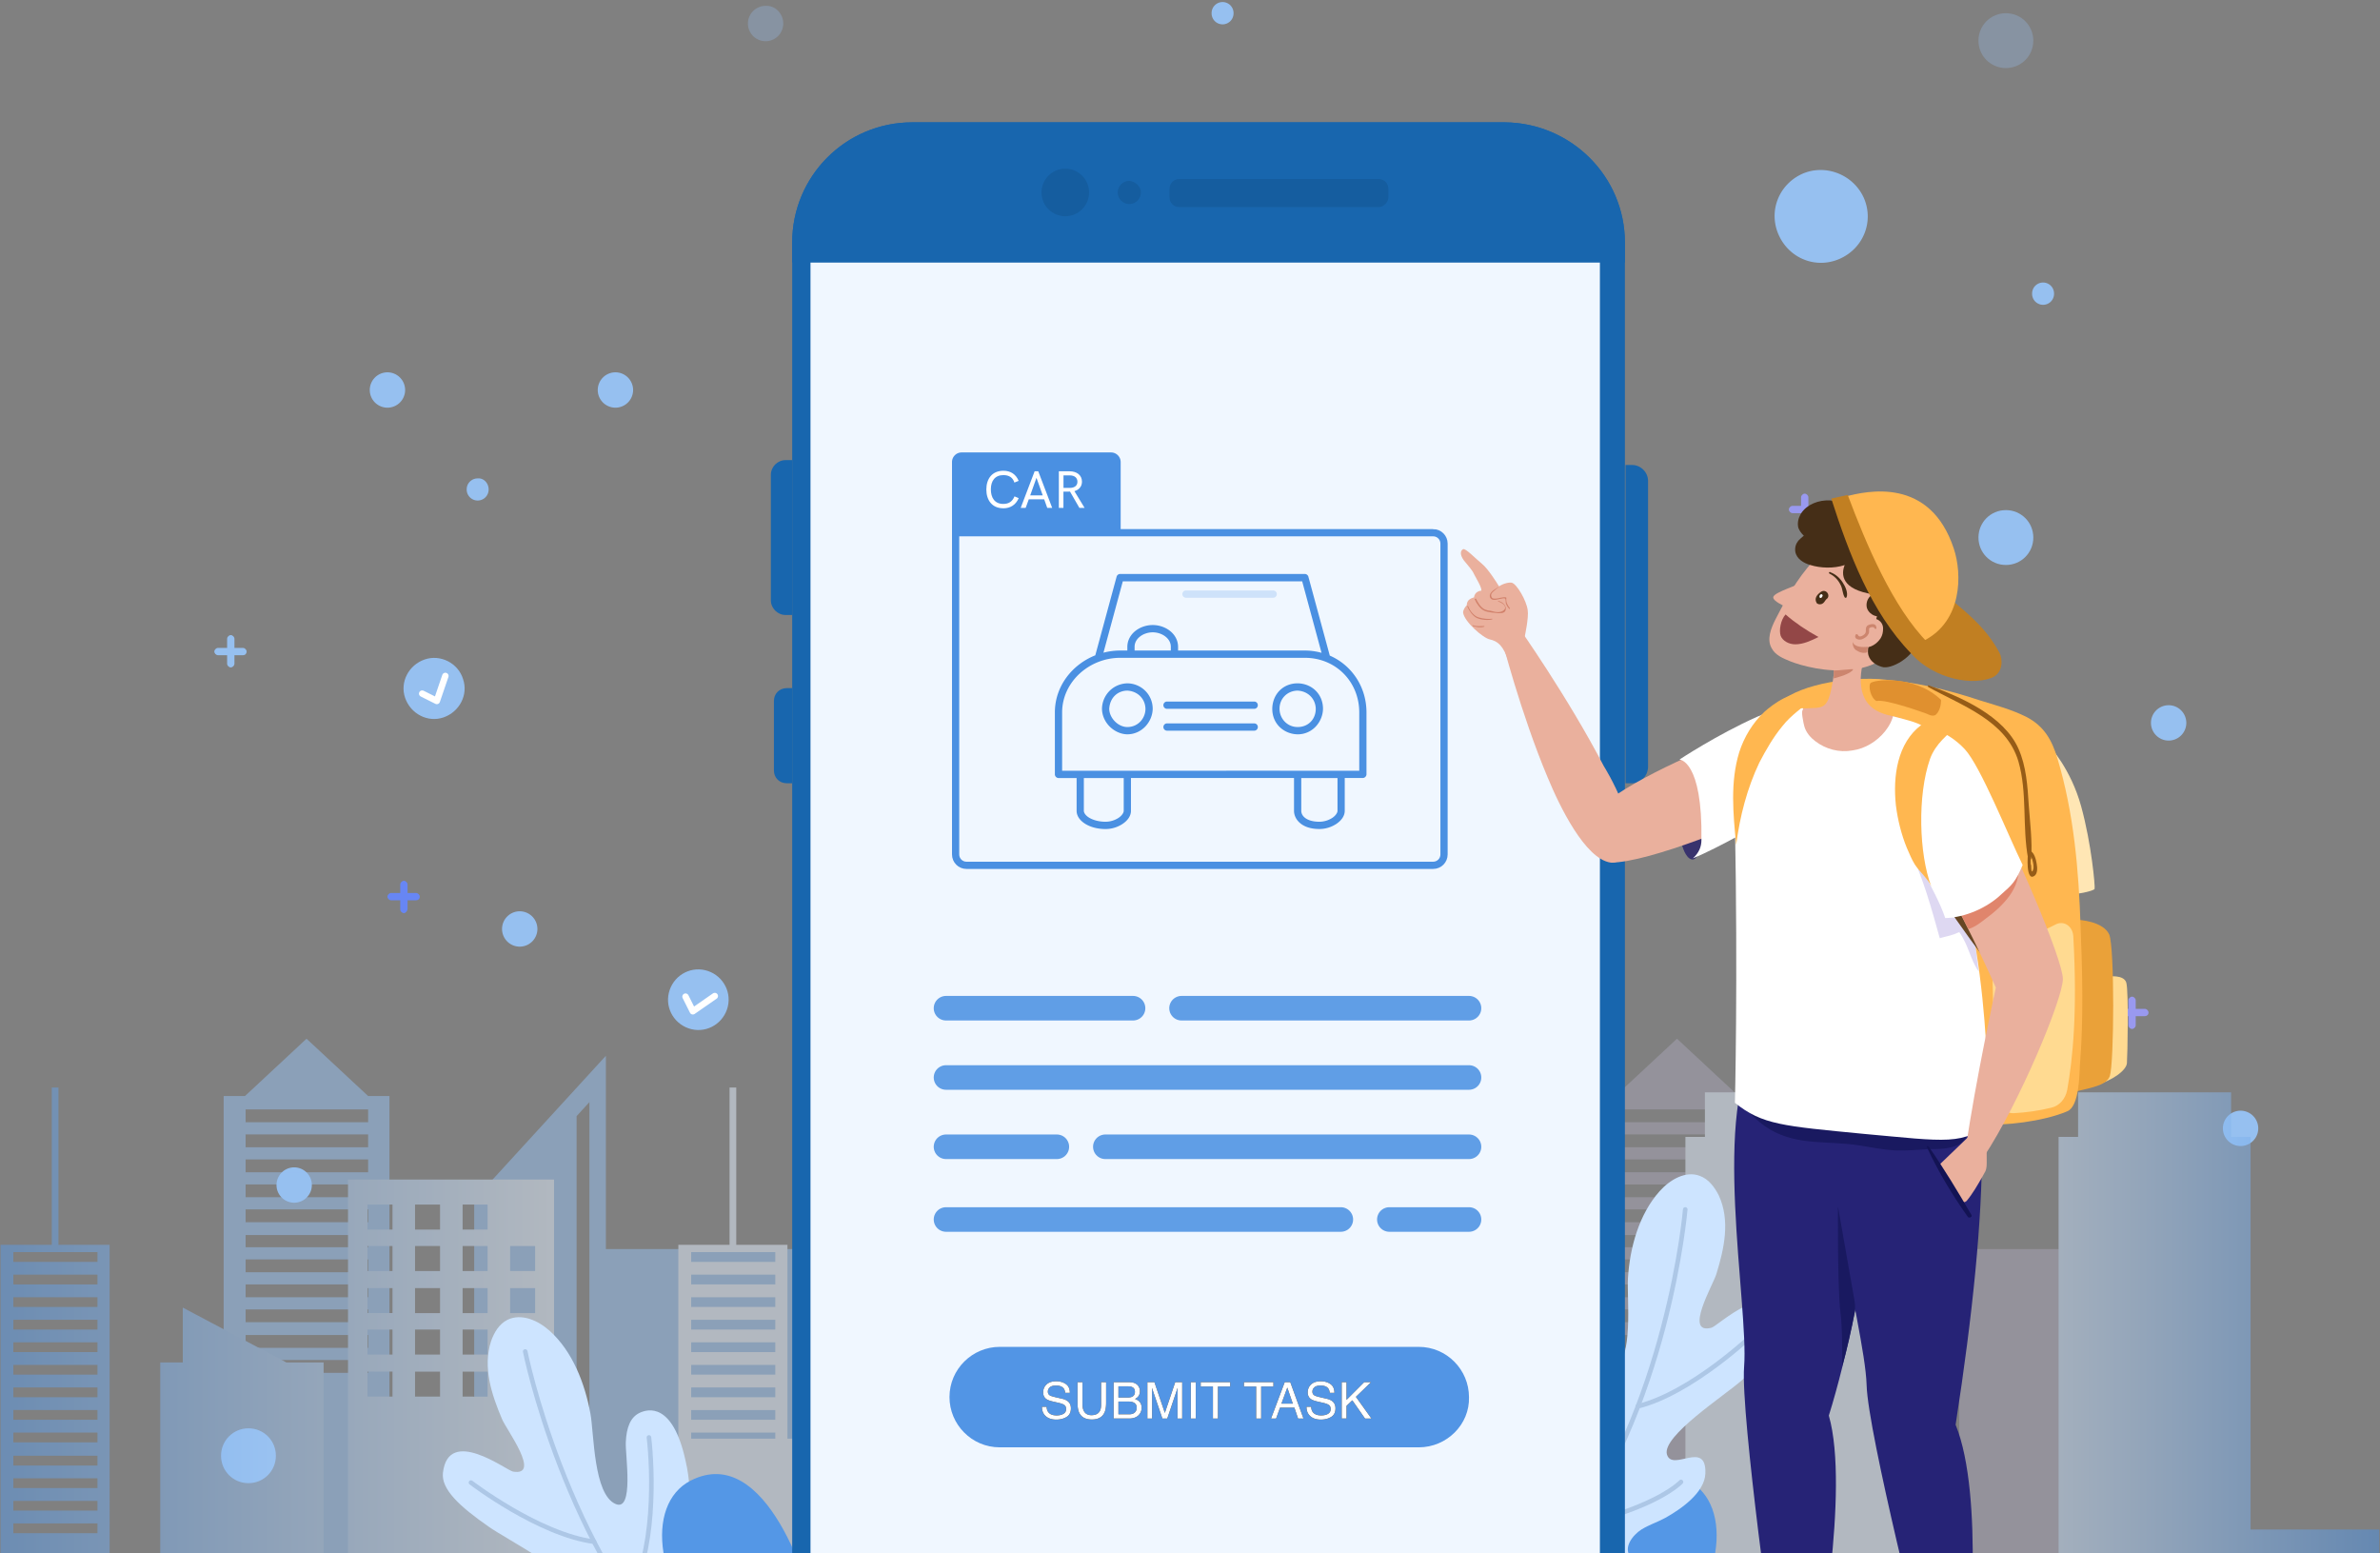 <svg xmlns="http://www.w3.org/2000/svg" xmlns:xlink="http://www.w3.org/1999/xlink" width="889" height="580"><rect width="100%" height="100%" fill="#808080" stroke="none"/><style><![CDATA[.B{fill-rule:nonzero}.C{fill:#fff}.D{fill:#eab09d}.E{stroke-linecap:round}.F{stroke-linejoin:round}.G{opacity:.3}.H{fill:#96c0f0}.I{fill:#4a90e2}.J{fill:#ffb750}.K{stroke-width:2.405}.L{stroke-width:1.707}]]></style><defs><linearGradient x1="-4.284%" y1="77.685%" x2="41.883%" y2="77.685%" id="A"><stop stop-color="#4a90e2" offset="0%"/><stop stop-color="#e3f0ff" offset="100%"/></linearGradient><linearGradient x1="70.252%" y1="77.685%" x2="100%" y2="77.685%" id="B"><stop stop-color="#e3f0ff" offset="0%"/><stop stop-color="#4a90e2" offset="100%"/></linearGradient><path d="M39.917 27.16c1.447 0 2.717-.323 3.8-.97s1.64-1.72 1.64-3.223c0-1.207-.43-2.127-1.293-2.76-.5-.363-1.207-.65-2.124-.86h0l-1.902-.434c-1.28-.296-2.103-.542-2.466-.74-.554-.308-.83-.794-.83-1.46 0-.603.237-1.133.71-1.588s1.253-.683 2.336-.683c1.342 0 2.293.354 2.854 1.062.302.388.5.945.59 1.672h1.727c0-1.508-.497-2.606-1.49-3.292s-2.203-1.03-3.625-1.03c-1.545 0-2.74.39-3.583 1.173s-1.265 1.782-1.265 3c0 1.127.43 1.973 1.293 2.54.5.326 1.348.625 2.55.896h0l1.838.416c.997.228 1.73.496 2.198.803.462.314.693.84.693 1.58 0 .985-.548 1.668-1.644 2.05-.566.197-1.194.296-1.884.296-1.54 0-2.614-.45-3.223-1.348-.32-.48-.502-1.105-.545-1.875h0-1.727c-.018 1.465.45 2.626 1.404 3.482.954.862 2.275 1.293 3.962 1.293zm13.243-.037c2.3 0 3.848-.82 4.673-2.457.45-.9.674-2.183.674-3.85h0v-7.62h-1.866v8.386c0 .98-.15 1.758-.453 2.336-.56 1.065-1.62 1.598-3.177 1.598-1.3 0-2.223-.493-2.77-1.478-.37-.653-.554-1.47-.554-2.457h0v-8.386h-1.866v7.62c0 1.668.225 2.952.674 3.85.82 1.638 2.373 2.457 4.664 2.457zm13.88-.36c1.785 0 3.088-.53 3.906-1.588a3.78 3.78 0 0 0 .822-2.373c0-1.04-.305-1.856-.914-2.447-.345-.332-.865-.63-1.56-.896.474-.24.837-.505 1.1-.794.486-.548.73-1.25.73-2.106 0-.733-.197-1.38-.59-1.94-.67-.948-1.8-1.422-3.39-1.422h0-5.827v13.566h5.735zm-.59-7.83h-3.343V14.73h3.278c.8 0 1.404.086 1.8.26.72.308 1.08.905 1.08 1.792 0 .88-.34 1.5-1.016 1.83-.43.215-1.034.323-1.8.323h0zm.62 6.26h-3.962v-4.775h3.648c.77 0 1.388.095 1.856.286.88.357 1.32 1.028 1.32 2.013 0 .585-.15 1.084-.453 1.496-.48.653-1.284.98-2.4.98h0zm8.607 1.57v-8.135l-.046-2.89v-.416l3.897 11.442h1.82l3.87-11.442-.018 2.06-.018 1.376v8.007h1.745V13.196H84.32l-3.87 11.47-3.897-11.47H73.92v13.566h1.755zm16.32 0V13.196h-1.856v13.566h1.856zm8.284 0v-11.95h4.57v-1.616H93.84v1.616h4.57v11.95h1.866zm16.143 0v-11.95h4.57v-1.616h-11.008v1.616h4.57v11.95h1.866zm5.578 0l1.468-4.063h5.366l1.376 4.063h2.013L127.3 13.196h-2.078l-5.107 13.566H122zm6.243-5.56h-4.248l2.19-5.994 2.06 5.994zm10.49 5.957c1.447 0 2.717-.323 3.8-.97s1.64-1.72 1.64-3.223c0-1.207-.43-2.127-1.293-2.76-.5-.363-1.207-.65-2.124-.86h0l-1.902-.434c-1.28-.296-2.103-.542-2.466-.74-.554-.308-.83-.794-.83-1.46 0-.603.237-1.133.71-1.588s1.253-.683 2.336-.683c1.342 0 2.293.354 2.854 1.062.302.388.5.945.59 1.672h1.727c0-1.508-.497-2.606-1.49-3.292s-2.203-1.03-3.625-1.03c-1.545 0-2.74.39-3.583 1.173s-1.265 1.782-1.265 3c0 1.127.43 1.973 1.293 2.54.5.326 1.348.625 2.55.896h0l1.838.416c.997.228 1.73.496 2.198.803.462.314.693.84.693 1.58 0 .985-.548 1.668-1.644 2.05-.566.197-1.194.296-1.884.296-1.54 0-2.614-.45-3.223-1.348-.32-.48-.502-1.105-.545-1.875h0-1.727c-.018 1.465.45 2.626 1.404 3.482.954.862 2.275 1.293 3.962 1.293zm9.568-.397v-4.728l2.17-2.078 4.747 6.806h2.392l-5.8-8.1 5.643-5.467h-2.54l-6.612 6.612v-6.612h-1.792v13.566h1.792z" id="C"/><path id="D" d="M237.484 145.65a6.61 6.61 0 0 1-6.603 6.603 6.61 6.61 0 0 1-6.603-6.603 6.61 6.61 0 0 1 6.603-6.603 6.61 6.61 0 0 1 6.603 6.603z"/><path id="E" d="M760.504 200.752c0 5.692-4.554 10.246-10.246 10.246s-10.246-4.554-10.246-10.246 4.554-10.246 10.246-10.246 10.246 4.554 10.246 10.246z"/><path id="F" d="M87.204 249.25c-.683 0-1.366-.683-1.366-1.366v-9.336c0-.683.683-1.366 1.366-1.366s1.366.683 1.366 1.366v9.336c0 .683-.683 1.366-1.366 1.366z"/><path id="G" d="M156.424 336.23h-9.336c-.683 0-1.366-.683-1.366-1.366s.683-1.366 1.366-1.366h9.336c.683 0 1.366.683 1.366 1.366 0 .91-.683 1.366-1.366 1.366z"/></defs><g transform="translate(-1)" fill="none" fill-rule="evenodd"><path d="M173.957 253.577c2.05 5.92-1.366 12.296-7.286 14.345s-12.296-1.366-14.345-7.286 1.366-12.296 7.286-14.345 12.523 1.366 14.345 7.286z" class="B H"/><path stroke="#fff" d="M158.7 259.042l5.465 2.732 3.188-9.336" class="E F K"/><path d="M272.55 376.99c-2.05 5.92-8.425 9.108-14.345 7.06s-9.108-8.425-7.06-14.345 8.425-9.108 14.345-7.06 9.108 8.425 7.06 14.345z" class="B H"/><path stroke="#fff" d="M257.066 372.207l2.732 5.465 8.197-5.692" class="E F K"/><g class="B H"><path d="M697.204 73.924c3.87 8.88-.228 18.9-9.108 22.77s-18.9-.228-22.77-9.108.228-18.9 9.108-22.77c8.652-3.643 18.9.455 22.77 9.108zM183.52 182.764a4.099 4.099 0 1 1-8.197 0 4.08 4.08 0 0 1 4.099-4.099c2.277-.228 4.1 1.822 4.1 4.1zm584.726-73.09a4.099 4.099 0 1 1-8.197 0 4.099 4.099 0 1 1 8.197 0zM461.766 4.932a4.099 4.099 0 1 1-8.197 0 4.099 4.099 0 1 1 8.197 0z"/><use xlink:href="#D"/><use xlink:href="#D" x="580.172" y="124.322"/><use xlink:href="#D" x="-85.158"/><use xlink:href="#D" x="-119.996" y="296.916"/><use xlink:href="#D" x="-35.748" y="201.283" class="G"/><use xlink:href="#E" class="G"/><path d="M760.504 15.18c0 5.692-4.554 10.246-10.246 10.246S740.01 20.87 740.01 15.18s4.554-10.246 10.246-10.246 10.246 4.554 10.246 10.246z" class="G"/><use xlink:href="#E" x="-656.45" y="342.911" class="G"/><path d="M293.573 8.794a6.61 6.61 0 0 1-6.603 6.603 6.61 6.61 0 0 1-6.603-6.603 6.61 6.61 0 0 1 6.603-6.603c3.643-.228 6.603 2.96 6.603 6.603z" class="G"/><use xlink:href="#D" x="607.04" y="275.75" opacity=".2"/><use xlink:href="#F"/><path d="M91.758 244.697h-9.336c-.683 0-1.366-.683-1.366-1.366s.683-1.366 1.366-1.366h9.336c.683 0 1.366.683 1.366 1.366s-.455 1.366-1.366 1.366z"/></g><g fill="#6786f4" class="B"><path d="M151.87 341.012c-.683 0-1.366-.683-1.366-1.366v-9.336c0-.683.683-1.366 1.366-1.366s1.366.683 1.366 1.366v9.336c-.228.683-.683 1.366-1.366 1.366z"/><use xlink:href="#G"/></g><g fill="#9999ef" class="B"><use xlink:href="#F" x="710.186" y="135.025"/><use xlink:href="#G" x="645.748" y="43.264"/><use xlink:href="#F" x="587.914" y="-52.824"/><path d="M679.9 191.644h-9.336c-.683 0-1.366-.683-1.366-1.366s.683-1.366 1.366-1.366h9.336c.683 0 1.366.683 1.366 1.366-.228.91-.683 1.366-1.366 1.366z"/></g><g opacity=".5" class="B"><path d="M227.31 466.7v-72.408l-49.183 53.736v89.257h-31.65V409.32h-7.97L115.5 387.918 92.512 409.32h-7.97v172.594H61.9v94.04h242.133v-209.48H227.31v.228zm-88.802 45.995H92.74v-4.782h45.767v4.782zm0-9.336H92.74v-4.782h45.767v4.782zm0-9.563H92.74v-4.782h45.767v4.782zm0-9.336H92.74v-4.782h45.767v4.782zm0-9.336H92.74v-4.782h45.767v4.782zm0-9.336H92.74v-4.554h45.767v4.554zm0-9.336H92.74v-4.782h45.767v4.782zm0-9.336H92.74v-4.782h45.767v4.782zm0-9.336H92.74v-4.782h45.767v4.782zm0-9.336H92.74v-4.782h45.767v4.782zm0-9.336H92.74v-4.782h45.767v4.782zM221.16 646.81h-4.782V416.835l4.782-5.237v235.21z" class="H"/><path d="M739.203 466.7v-72.408L690.02 448.03v89.257h-31.65V409.32h-7.97l-22.997-21.404-22.997 21.404h-7.97v172.594h-116.58v94.04h336.08v-209.48h-76.734v.228zm-89.03 45.995h-45.767v-4.782h45.767v4.782zm0-9.336h-45.767v-4.782h45.767v4.782zm0-9.563h-45.767v-4.782h45.767v4.782zm0-9.336h-45.767v-4.782h45.767v4.782zm0-9.336h-45.767v-4.782h45.767v4.782zm0-9.336h-45.767v-4.554h45.767v4.554zm0-9.336h-45.767v-4.782h45.767v4.782zm0-9.336h-45.767v-4.782h45.767v4.782zm0-9.336h-45.767v-4.782h45.767v4.782zm0-9.336h-45.767v-4.782h45.767v4.782zm0-9.336h-45.767v-4.782h45.767v4.782zm82.654 227.697h-4.782V416.835l4.782-5.237v235.21z" fill="#ddd6ff" opacity=".43"/><path d="M449.085 588.52V424.577H441.8v-16.622h-57.152v16.622h-7.286v206.066h-53.51v-93.356h-78.1v122.5h-37.798V440.516h-76.962V609.01h-9.108V508.825h-13.9l-38.708-20.493v20.493h-8.425v123.867h-18.9V464.88H22.837v-58.746h-2.505v58.746H1.206v211.758H497.13v-88.12h-48.044zM37.4 572.58H5.987v-3.643H37.4v3.643zm0-8.425H5.987v-3.643H37.4v3.643zm0-8.425H5.987v-3.643H37.4v3.643zm0-8.425H5.987v-3.643H37.4v3.643zm0-8.652H5.987V535H37.4v3.643zm0-8.425H5.987v-3.643H37.4v3.643zm0-8.425H5.987v-3.643H37.4v3.643zm0-8.425H5.987v-3.643H37.4v3.643zm0-8.425H5.987v-3.643H37.4v3.643zm0-8.425H5.987v-3.643H37.4v3.643zm0-8.425H5.987v-3.643H37.4v3.643zm0-8.425H5.987v-3.643H37.4v3.643zm0-8.425H5.987v-3.643H37.4v3.643zm110.205 50.32h-9.336v-9.336h9.336v9.336zm0-15.71h-9.336v-9.336h9.336v9.336zm0-15.483h-9.336v-9.336h9.336v9.336zm0-15.71h-9.336v-9.336h9.336v9.336zm0-15.483h-9.336v-9.336h9.336v9.336zm17.76 62.39h-9.336v-9.336h9.336v9.336zm0-15.71h-9.336v-9.336h9.336v9.336zm0-15.483h-9.336v-9.336h9.336v9.336zm0-15.71h-9.336v-9.336h9.336v9.336zm0-15.483h-9.336v-9.336h9.336v9.336zm17.76 62.39H173.8v-9.336h9.336v9.336zm0-15.71H173.8v-9.336h9.336v9.336zm0-15.483H173.8v-9.336h9.336v9.336zm0-15.71H173.8v-9.336h9.336v9.336zm0-15.483H173.8v-9.336h9.336v9.336zm17.76 62.39h-9.336v-9.336h9.336v9.336zm0-15.71h-9.336v-9.336h9.336v9.336zm0-15.483h-9.336v-9.336h9.336v9.336zm0-15.71h-9.336v-9.336h9.336v9.336zm255.476 190.8h-9.79v-9.79h9.79v9.79zm0-19.354h-9.79v-9.79h9.79v9.79zm0-19.582h-9.79v-9.79h9.79v9.79zm0-19.354h-9.79v-9.79h9.79v9.79zm17.988 58.3h-9.79v-9.79h9.79v9.79zm0-19.354h-9.79v-9.79h9.79v9.79zm0-19.582h-9.79v-9.79h9.79v9.79zm0-19.354h-9.79v-9.79h9.79v9.79zm17.988 58.3h-9.79v-9.79h9.79v9.79zm0-19.354h-9.79v-9.79h9.79v9.79zm0-19.582h-9.79v-9.79h9.79v9.79zm0-19.354h-9.79v-9.79h9.79v9.79z" fill="url(#A)"/><path d="M702.274 588.52V424.577h-7.286v-16.622h-57.152v16.622h-7.286v206.066h-53.51v-93.356h-78.1v122.5h-37.798V440.516H384.18V609.01h-9.108V508.825h-13.9l-38.708-20.493v20.493h-8.425v123.867h-18.9V464.88h-19.127v-58.746h-2.505v58.746h-19.127v211.758h495.924v-88.12h-48.044zm-411.676-15.94h-31.422v-3.643h31.422v3.643zm0-8.425h-31.422v-3.643h31.422v3.643zm0-8.425h-31.422v-3.643h31.422v3.643zm0-8.425h-31.422v-3.643h31.422v3.643zm0-8.652h-31.422V535h31.422v3.643zm0-8.425h-31.422v-3.643h31.422v3.643zm0-8.425h-31.422v-3.643h31.422v3.643zm0-8.425h-31.422v-3.643h31.422v3.643zm0-8.425h-31.422v-3.643h31.422v3.643zm0-8.425h-31.422v-3.643h31.422v3.643zm0-8.425h-31.422v-3.643h31.422v3.643zm0-8.425h-31.422v-3.643h31.422v3.643zm0-8.425h-31.422v-3.643h31.422v3.643zm110.205 50.32h-9.336v-9.336h9.336v9.336zm0-15.71h-9.336v-9.336h9.336v9.336zm0-15.483h-9.336v-9.336h9.336v9.336zm0-15.71h-9.336v-9.336h9.336v9.336zm0-15.483h-9.336v-9.336h9.336v9.336zm17.76 62.39h-9.336v-9.336h9.336v9.336zm0-15.71h-9.336v-9.336h9.336v9.336zm0-15.483h-9.336v-9.336h9.336v9.336zm0-15.71h-9.336v-9.336h9.336v9.336zm0-15.483h-9.336v-9.336h9.336v9.336zm17.76 62.39h-9.336v-9.336h9.336v9.336zm0-15.71h-9.336v-9.336h9.336v9.336zm0-15.483h-9.336v-9.336h9.336v9.336zm0-15.71h-9.336v-9.336h9.336v9.336zm0-15.483h-9.336v-9.336h9.336v9.336zm17.76 62.39h-9.336v-9.336h9.336v9.336zm0-15.71h-9.336v-9.336h9.336v9.336zm0-15.483h-9.336v-9.336h9.336v9.336zm0-15.71h-9.336v-9.336h9.336v9.336zm255.476 190.8h-9.79v-9.79h9.79v9.79zm0-19.354h-9.79v-9.79h9.79v9.79zm0-19.582h-9.79v-9.79h9.79v9.79zm0-19.354h-9.79v-9.79h9.79v9.79zm17.988 58.3h-9.79v-9.79h9.79v9.79zm0-19.354h-9.79v-9.79h9.79v9.79zm0-19.582h-9.79v-9.79h9.79v9.79zm0-19.354h-9.79v-9.79h9.79v9.79zm17.988 58.3h-9.79v-9.79h9.79v9.79zm0-19.354h-9.79v-9.79h9.79v9.79zm0-19.582h-9.79v-9.79h9.79v9.79zm0-19.354h-9.79v-9.79h9.79v9.79z" fill="#e3f0ff"/><path d="M841.667 570.986v-146.41h-7.286v-16.622H777.23v16.622h-7.286v206.066h-53.51v-93.356h-78.1v122.5h-37.798V440.516h-76.962V609.01h-9.108V508.825h-13.9l-38.708-20.493v20.493h-8.425v123.867h-18.9V464.88h-19.127v-58.746h-2.505v58.746h-19.127v211.758H889.71V571.214h-48.044v-.228zM429.99 572.58H398.57v-3.643h31.422v3.643zm0-8.425H398.57v-3.643h31.422v3.643zm0-8.425H398.57v-3.643h31.422v3.643zm0-8.425H398.57v-3.643h31.422v3.643zm0-8.652H398.57V535h31.422v3.643zm0-8.425H398.57v-3.643h31.422v3.643zm0-8.425H398.57v-3.643h31.422v3.643zm0-8.425H398.57v-3.643h31.422v3.643zm0-8.425H398.57v-3.643h31.422v3.643zm0-8.425H398.57v-3.643h31.422v3.643zm0-8.425H398.57v-3.643h31.422v3.643zm0-8.425H398.57v-3.643h31.422v3.643zm0-8.425H398.57v-3.643h31.422v3.643zm110.205 50.32h-9.336v-9.336h9.336v9.336zm0-15.71h-9.336v-9.336h9.336v9.336zm0-15.483h-9.336v-9.336h9.336v9.336zm0-15.71h-9.336v-9.336h9.336v9.336zm0-15.483h-9.336v-9.336h9.336v9.336zm17.76 62.39h-9.336v-9.336h9.336v9.336zm0-15.71h-9.336v-9.336h9.336v9.336zm0-15.483h-9.336v-9.336h9.336v9.336zm0-15.71h-9.336v-9.336h9.336v9.336zm0-15.483h-9.336v-9.336h9.336v9.336zm17.76 62.39h-9.336v-9.336h9.336v9.336zm0-15.71h-9.336v-9.336h9.336v9.336zm0-15.483h-9.336v-9.336h9.336v9.336zm0-15.71h-9.336v-9.336h9.336v9.336zm0-15.483h-9.336v-9.336h9.336v9.336zm17.76 62.39h-9.336v-9.336h9.336v9.336zm0-15.71h-9.336v-9.336h9.336v9.336zm0-15.483h-9.336v-9.336h9.336v9.336zm0-15.71h-9.336v-9.336h9.336v9.336zm260.485 165.08h-8.425v-8.425h8.425v8.425zm0-16.85h-8.425v-8.425h8.425v8.425zm0-16.85h-8.425v-8.425h8.425v8.425zm0-16.622h-8.425v-8.425h8.425v8.425zm15.71 50.32h-8.425v-8.425h8.425v8.425zm0-16.85h-8.425v-8.425h8.425v8.425zm0-16.85h-8.425v-8.425h8.425v8.425zm0-16.622h-8.425v-8.425h8.425v8.425zm15.483 50.32h-8.425v-8.425h8.425v8.425zm0-16.85h-8.425v-8.425h8.425v8.425zm0-16.85h-8.425v-8.425h8.425v8.425zm0-16.622h-8.425v-8.425h8.425v8.425z" fill="url(#B)"/></g><path d="M267.54 609.467c-4.1-6.603-8.197-13.434-8.88-20.948-.683-7.06-1.822-14.8-.683-21.86s.683-14.345-.91-21.176c-4.782-21.86-14.117-19.354-17.305-17.76s-4.782 5.237-5.01 10.93c-.228 4.554 3.188 26.185-3.87 22.997-8.197-3.643-7.97-26.185-9.336-33.7-2.05-11.157-6.603-23.225-15.256-30.967-4.326-3.87-10.474-6.603-15.71-4.1-3.188 1.594-5.01 4.782-6.148 7.97-3.188 9.79.228 20.037 4.1 29.145 1.594 3.87 14.8 21.404 4.1 19.582-2.505-.455-24.136-17.077-26.185.455-.683 6.148 6.148 12.523 17.305 20.265 6.83 4.782 32.105 17.533 30.967 24.364s-15.256-3.87-13.434 8.652c.91 7.06 10.246 12.068 16.622 14.8 2.96 1.366 6.376 1.822 9.108 3.415 3.415 1.822 7.742 5.92 5.237 10.02-1.138 1.822-3.415 2.732-4.554 4.554s-.683 4.326.455 6.148 2.96 3.188 4.782 4.326c11.84 7.286 26.64 8.197 40.302 5.465s26.185-9.108 38.253-16.166" fill="#cde4ff" class="B"/><g opacity=".25" stroke="#4a709c" class="E F L"><path d="M197.182 504.727s14.8 74 60.112 119.996"/><path d="M176.917 553.682s25.274 19.354 45.995 22.087m20.492-38.937c1.366 11.613 2.732 44.173-8.197 59.884"/></g><g class="B"><path d="M305.338 602.636c-1.594-8.88-17.76-64.438-46.45-49.638-17.077 8.88-13.9 40.985 12.523 65.577-5.237-5-11.157-10.702-18.216-12.068-3.87-.683-8.425.9-11.385 3.643-2.505 2.277-3.415 6.148-3.415 9.563-.455 12.75 6.148 25.274 16.85 32.333-5.92-3.188-10.93-7.286-17.533-7.97-2.277-.228-5.92 1.138-6.83 2.96-1.138 2.05-.9 10.02 11.84 15.94-52.598-10.02-55.786 12.523-36.887 12.523h155.3m224.052-72.863c1.594-8.88 17.76-64.438 46.45-49.638 17.077 8.88 13.9 40.985-12.523 65.577 5.237-5 11.157-10.702 18.216-12.068 3.87-.683 8.425.9 11.385 3.643 2.505 2.277 3.415 6.148 3.415 9.563.455 12.75-6.148 25.274-16.85 32.333 5.92-3.188 10.93-7.286 17.533-7.97 2.277-.228 5.92 1.138 6.83 2.96 1.138 2.05.9 10.02-11.84 15.94 52.598-10.02 55.786 12.523 36.887 12.523H559.675" fill="#5497e6"/><path d="M572.427 563.7c3.415-6.83 6.603-14.117 6.603-21.86-.228-7.06 0-15.028-1.822-21.86s-2.277-14.117-1.366-21.176c2.505-22.087 11.84-20.72 15.256-19.582 3.415 1.366 5.465 4.554 6.148 10.246.683 4.554-.228 26.413 6.376 22.542 7.742-4.554 5.01-27.096 5.465-34.6.683-11.385 4.1-23.908 11.84-32.56 3.87-4.326 9.79-7.742 15.028-5.692 3.188 1.138 5.465 4.1 7.06 7.286 4.326 9.336 2.05 19.8-.91 29.373-1.138 3.87-12.296 22.77-1.822 20.037 2.505-.683 22.087-19.8 26.185-2.505 1.366 6.148-4.782 12.98-14.8 22.087-6.376 5.692-30.056 20.948-28.007 27.78 2.05 6.603 14.8-5.692 14.345 7.06-.228 7.06-8.88 13.206-15.028 16.622-2.96 1.594-5.92 2.505-8.88 4.326-3.188 2.05-7.06 6.83-3.87 10.474 1.366 1.594 3.643 2.277 5.01 4.1s1.138 4.326.228 6.148c-.91 2.05-2.505 3.415-4.326 4.782-10.93 8.425-25.73 11.157-39.392 10.02-13.9-1.366-27.096-6.148-39.847-11.613" fill="#cde4ff"/></g><g opacity=".25" stroke="#4a709c" class="E F L"><path d="M630.49 451.674s-6.376 75.14-46.45 125.916"/><path d="M656 498.124s-22.997 22.087-43.262 27.096m-24.59-36.204c0 11.84 2.277 44.173 14.8 58.746m25.958 5.692s-8.88 9.563-38.936 16.166"/></g><g transform="translate(288.488 45.532)"><g class="B"><g fill="#1866ae"><path d="M319.46 45.015v539.642c0 24.82-20.037 44.856-44.856 44.856H53.28c-24.82 0-44.856-20.037-44.856-44.856V45.015C8.425 20.196 28.462.158 53.28.158h221.32c24.82.228 44.856 20.265 44.856 44.856z"/><path d="M319.46 45.015v7.514H8.425v-7.514C8.425 20.196 28.462.158 53.28.158H274.6c24.82.228 44.856 20.265 44.856 44.856zm2.73 201.967h-2.505V128.124h2.505c3.188 0 5.92 2.732 5.92 5.92v107.018c-.228 3.415-2.732 5.92-5.92 5.92zM8.425 184.137H5.92c-2.96 0-5.465-2.505-5.465-5.465v-46.906c0-2.96 2.505-5.465 5.465-5.465h2.505v57.835zm0 62.845h-2.05c-2.732 0-4.782-2.05-4.782-4.782v-25.957c0-2.732 2.05-4.782 4.782-4.782h2.05v35.52z"/></g><path d="M119.313 26.344c0 4.782-3.87 8.88-8.88 8.88-4.782 0-8.88-3.87-8.88-8.88 0-4.782 3.87-8.88 8.88-8.88s8.88 4.1 8.88 8.88zm19.354 0c0 2.277-1.822 4.326-4.326 4.326-2.277 0-4.326-1.822-4.326-4.326 0-2.277 1.822-4.326 4.326-4.326 2.277.228 4.326 2.05 4.326 4.326zm88.803 5.464h-74.457c-2.05 0-3.643-1.594-3.643-3.643v-3.188c0-2.05 1.594-3.643 3.643-3.643h74.457c2.05 0 3.643 1.594 3.643 3.643v3.188c0 1.822-1.822 3.643-3.643 3.643z" opacity=".22" fill="#0d3e6b"/><path fill="#f0f7ff" d="M15.256 52.53h294.867v524.614H15.256z"/></g><g stroke="#4a90e2"><path d="M261.23 409.9h-29.756m-124.2-27.158h-41.4m195.355 0H125.388m135.842-25.875H65.876m69.862-25.875H65.876m195.354 0H153.85m59.5 78.908H65.876" opacity=".865" stroke-width="9.175" class="E F"/><path d="M247.847 153.416H69.464V273.58c0 1.118.453 2.13 1.186 2.864s1.745 1.186 2.864 1.186h174.333c1.118 0 2.13-.453 2.864-1.186s1.186-1.745 1.186-2.864V157.466c0-1.118-.453-2.13-1.186-2.864s-1.745-1.186-2.864-1.186z" stroke-width="2.7"/></g><path d="M68.114 153.135h63v-26.1a3.6 3.6 0 0 0-3.6-3.6h-55.8a3.6 3.6 0 0 0-3.6 3.6v26.1z" class="I"/><path d="M87.268 144.3c2.678 0 4.69-1.315 5.762-3.8l-1.576-.648c-.822 1.972-2.166 2.813-4.186 2.813-3.268 0-4.64-2.378-4.64-5.453 0-3.113 1.508-5.308 4.67-5.308 2.05 0 3.5.822 4.12 2.784l1.595-.638c-1.034-2.475-2.997-3.77-5.694-3.77-4.273 0-6.38 3.045-6.38 7 0 3.945 2.117 7.01 6.333 7.01zm8.363-.164l1.16-3.2h5.752l1.14 3.2h1.847l-5.2-13.66h-1.354l-5.2 13.66h1.856zm6.38-4.65h-4.69l2.34-6.574 2.35 6.574zm7.725 4.65v-6.062h1.586l.87-.02 3.5 6.08h1.943l-3.8-6.246c1.692-.464 2.823-1.73 2.823-3.538 0-2.475-2-3.877-4.612-3.877h-4.022v13.66h1.702zm2.465-7.454h-2.446v-4.68h2.31c1.808 0 2.9.89 2.9 2.378 0 1.42-1.015 2.253-2.775 2.3z" class="B C"/><path d="M130.647 168.847a1.39 1.39 0 0 0-1.057 1.02l-7.952 29.335c-8.664 3.446-15.1 11.555-15.1 21.343v23.128c0 .712.645 1.36 1.353 1.36h6.767v12.244c0 2.04 1.4 3.76 3.34 4.932s4.554 1.87 7.486 1.87a11.57 11.57 0 0 0 6.344-1.913c1.754-1.175 3.13-2.85 3.13-4.9v-12.244h60.906v12.244c0 1.814.938 3.6 2.58 4.847s3.962 1.956 6.894 1.956a11.57 11.57 0 0 0 6.344-1.913c1.754-1.175 3.13-2.85 3.13-4.9v-12.244h6.767c.7 0 1.353-.648 1.353-1.36v-23.128c0-9.6-5.564-17.684-13.704-21.215l-7.994-29.463c-.15-.58-.716-1.02-1.3-1.02H130.9a2.69 2.69 0 0 0-.127 0c-.042.001-.085-.001-.127 0h0zm1.27 2.72h66.997l7.233 26.7c-1.977-.54-4.05-.85-6.218-.85h-47.372v-1.36c0-2.494-1.26-4.6-3.045-5.995s-4.098-2.168-6.43-2.168-4.643.772-6.43 2.168-3.045 3.5-3.045 5.995v1.36H130.9a24.79 24.79 0 0 0-6.218.808l7.233-26.657zm11.166 19.047c1.73 0 3.477.588 4.737 1.573s2.03 2.282 2.03 3.87v1.36h-13.535v-1.36c0-1.587.77-2.884 2.03-3.87s3.008-1.573 4.737-1.573zm-12.18 9.523h69.027c11.48 0 20.302 8.868 20.302 20.407v21.768c-37.723-.022-78.07 0-110.985 0v-21.768c0-11.438 10.176-20.407 21.656-20.407zm-13.535 44.896h14.888v12.244c0 .68-.654 1.77-1.946 2.636a9.02 9.02 0 0 1-4.822 1.446c-2.48 0-4.65-.62-6.1-1.488s-2.03-1.913-2.03-2.593v-12.244zm81.208 0h13.535v12.244c0 .68-.654 1.77-1.946 2.636a9.02 9.02 0 0 1-4.822 1.446c-2.48 0-4.222-.6-5.287-1.403s-1.48-1.772-1.48-2.678v-12.244zm-1.356-35.37c-5.532 0-9.422 4.17-9.474 9.523 0 5.802 4.544 9.45 9.474 9.523 5.6 0 9.388-4.708 9.474-9.523 0-5.6-4.268-9.457-9.474-9.523zm0 2.72c4.126.235 6.72 3.322 6.767 6.802 0 3.84-2.755 6.802-6.767 6.802-3.822 0-6.72-3.048-6.767-6.802 0-3.968 3.057-6.767 6.767-6.802zm-63.613-2.72c-5.53.17-9.4 4.568-9.474 9.523.095 5.27 4.683 9.437 9.474 9.523 5.48-.036 9.388-4.708 9.474-9.523-.012-5.35-4.268-9.457-9.474-9.523zm0 2.72c4.126.235 6.72 3.322 6.767 6.802 0 3.543-2.757 6.802-6.767 6.802-3.396 0-6.698-3.3-6.767-6.802.24-4.07 3.032-6.754 6.767-6.802zm14.763 4.082a1.35 1.35 0 0 0-1.145.734 1.37 1.37 0 0 0 .064 1.364c.263.4.724.648 1.2.623h32.483a1.35 1.35 0 0 0 1.189-.674 1.37 1.37 0 0 0 0-1.372 1.35 1.35 0 0 0-1.189-.674H148.5c-.042-.002-.085-.002-.127 0h0z" class="I"/><path d="M155.453 174.982c-.485.02-.922.3-1.145.734a1.37 1.37 0 0 0 .064 1.364c.263.4.724.648 1.21.623h32.483a1.35 1.35 0 0 0 1.189-.674c.246-.424.246-.948 0-1.372a1.35 1.35 0 0 0-1.189-.674H155.58c-.042-.002-.085-.002-.127 0h0z" fill="#cee2fa"/><path d="M148.37 224.627c-.485.02-.92.3-1.144.734a1.37 1.37 0 0 0 .064 1.363c.262.4.723.648 1.208.624h32.483a1.35 1.35 0 0 0 1.189-.674c.246-.424.246-.948 0-1.372a1.35 1.35 0 0 0-1.189-.674h-32.483c-.042-.002-.085-.002-.127 0h0z" class="I"/><g transform="translate(67.171 457.468)" class="B"><path d="M175.29 37.518H18.76C8.267 37.518 0 28.934 0 18.76 0 8.267 8.585 0 18.76 0h156.53c10.493 0 18.76 8.585 18.76 18.76.318 10.174-8.267 18.76-18.76 18.76z" fill="#3080e0" opacity=".817"/><use fill="#000" xlink:href="#C"/><use xlink:href="#C" class="C"/></g></g><g class="B"><path d="M788.407 364.72s5.92-.91 6.83 2.277.455 27.324.228 30.056-5.465 6.603-12.296 8.425c1.138-15.71 5.237-40.758 5.237-40.758z" fill="#ffda91"/><path d="M777.478 343.545s9.108.455 11.385 5.465c2.05 5.01 1.822 48.044.228 52.826-1.594 4.554-9.79 4.554-25.502 8.88 9.108-15.256 10.02-21.86 10.02-24.364-.455-2.732 3.87-42.807 3.87-42.807z" fill="#eaa139"/><path d="M766.548 278.65s7.97 8.425 11.84 22.542 5.237 29.828 5.01 30.74-7.97 2.277-8.652 2.05c-.683 0-8.197-55.33-8.197-55.33z" fill="#ffe6b4"/><path d="M664.312 264.534c3.415-7.06 22.542-11.84 38.48-10.93 12.75.91 25.502 3.87 37.798 7.97 5.92 1.822 11.84 3.415 17.305 6.148 6.603 3.415 9.563 8.652 11.613 15.483 6.148 20.493 7.97 41.67 8.652 62.844.683 17.077 1.138 34.382-.228 51.46-.228 3.87-.228 15.71-4.782 17.533-9.108 3.87-24.136 5.465-30.967 4.782-3.87-.455-3.87-20.037-4.1-22.542-.91-14.8-1.138-29.828-1.138-44.856-.228-18.443.228-36.887-1.138-55.33-.455-7.514-5.237-6.148-11.157-6.83-4.782-.683-9.79-1.366-14.573-2.277-7.742-1.366-52.598-8.425-45.767-23.453z" class="J"/><path d="M744.917 350.83l1.366 57.607c0 4.326 3.415 7.514 7.06 7.286 4.326-.228 9.336-.91 13.9-2.05 2.96-.683 5.237-3.188 5.92-6.603 2.05-11.613 3.87-28.917 2.277-57.38-.228-3.87-3.643-6.148-6.83-4.326-10.93 5.92-23.68 5.465-23.68 5.465z" fill="#ffda91"/><path d="M726.018 261.346s.228 3.415-1.822 5.465c-1.138 1.138-3.415-.228-3.415-.228s-15.483-5.692-18.9-4.782c-2.277-1.366-2.96-5.465-2.277-6.603.91-1.366 16.394-3.415 26.413 6.148z" fill="#e0902f"/><g fill="#965c17"><path d="M721.236 256.564c12.75 7.06 29.145 12.523 33.7 27.78 3.415 11.84 1.366 24.364 3.643 36.43.228.683 1.138.455 1.138-.228.455-6.376-.455-13.434-.91-19.8-.455-7.06-.91-14.573-3.87-21.176-5.465-12.296-21.63-19.354-33.7-23.68 0 0-.228.455 0 .683h0z"/><path d="M758.58 318.27c-.228 1.138-.91 10.93 2.277 8.88 1.366-.91 1.138-3.188.91-4.554-.228-1.594-.91-4.1-2.277-4.782-.228-.228-.91 0-.91.455.455 1.138 1.366 1.822 1.594 2.96.228.91.683 2.505.228 3.643-.455 1.366-.683 0-.683-.683 0-.455 0-1.138-.228-1.594v-3.87c.228-.91-.683-1.138-.91-.455h0z"/></g><path d="M637.67 300.283c-4.1 1.366-7.514 4.782-9.336 8.652-.228.683-.455 1.138-.455 1.822s.228 1.138.455 1.822c.455 1.138.683 2.505 1.138 3.643.455 1.366.91 2.505 1.822 3.643s2.277 1.594 3.188.455c1.138-1.138 2.05-2.732 2.732-4.1 1.594-3.188 2.277-6.603 2.05-10.246 0-1.594-.455-2.96-.91-4.554" fill="#38326d"/><g class="D"><path d="M604.655 296.867c17.305-11.613 45.312-21.86 55.103-26.413l10.702 28.7c-16.166 7.514-53.28 22.997-67.854 22.997h0c12.068-3.188 2.05-25.274 2.05-25.274z"/><path d="M579.153 290.492c-10.246-24.364-17.305-52.143-17.305-52.143l6.376-4.1s18.216 25.73 31.878 51.915c0 0 15.483 24.6 7.514 34.155h0c-2.05 1.366-3.643 2.05-5 1.822-9.563-1.366-19.127-21.176-23.453-31.65zm106.562-45.767c.9 4.782 0 10.02-1.138 14.573-1.594 5.465-3.415 5-8.88 5.237-3.415.228-9.8 0-9.8 0l-2.732 6.148c-.228.455 0 .9 0 1.366.683 5.692 4.1 10.474 8.197 14.345 2.277 2.277 4.554 4.326 7.514 5.465 4.554 2.05 10.02 1.822 15.028 1.138 4.1-.683 8.197-1.822 12.068-3.415 1.822-.683 3.643-1.366 5-2.732 3.188-2.732 4.1-7.286 5-11.385.228-1.594.455-3.415-.228-4.782-.455-.9-2.277-1.594-3.188-1.822-3.188-1.366-5.92-1.366-9.108-2.732-9.336-3.87-8.197-14.573-5.465-22.542"/></g><path d="M674.558 264.534c-6.376-.228-12.296.91-17.305 3.188-14.8 6.603-28.917 15.94-28.917 15.94s8.652.228 8.197 30.056c0 2.505-.91 4.782-3.188 6.83 9.563-3.87 26.413-13.662 26.413-13.662" class="C"/><g class="D"><path d="M713.95 230.152l-15.483-30.284c-18.443-.91-29.828 22.997-34.382 31.65-1.594 3.188-3.188 7.286-1.366 10.474 1.366 2.732 4.326 3.87 7.06 5.01 7.97 3.188 38.936 10.702 44.173-16.85z"/><path d="M675.697 216.718c-3.415 2.05-11.613 4.326-12.296 6.148s6.376 4.554 10.02 6.148"/></g><path d="M713.95 242.903c7.06 9.336 21.86 13.662 30.967 10.246 4.554-1.822 4.1-7.286 2.96-9.336-4.554-8.425-10.246-13.434-17.988-19.8" fill="#c17f22"/><path d="M712.583 205.333l-16.394-14.117c-3.643-2.277-7.514-4.1-11.613-4.326s-8.652 1.366-10.93 5.01c-.91 1.594-1.366 3.415-.91 5.237.455 1.138 1.138 2.05 2.05 2.96-.683.455-1.366 1.138-2.05 1.822-.91 1.138-1.366 2.505-1.138 4.1.455 2.732 3.188 4.326 5.692 5.01 3.643 1.138 8.652 1.366 12.75 0-1.366 3.415-1.366 9.108 10.702 10.93-1.822.683-2.732 2.732-2.505 4.554s2.05 3.415 3.87 3.643l-2.732 9.563c-.455 1.594-.91 3.415-.455 5.01.683 2.277 2.732 3.643 5.01 4.326 3.415 1.138 11.84-3.643 13.206-9.336l-4.554-34.382z" fill="#452e17"/><path d="M690.04 185.523c8.425-2.277 31.878-7.514 40.758 19.354 3.188 9.563 3.188 27.096-11.157 34.382l-12.068-12.296-17.988-36.66" class="J"/><path d="M691.18 184.84l-6.148 1.366c6.603 20.493 14.8 42.352 29.828 57.835l6.376-3.87c-13.206-13.206-23.225-37.115-30.056-55.33z" fill="#c17f22"/><path d="M698.922 231.746c.91-.91 2.505-.91 3.643-.228s1.822 1.822 1.822 3.188-.228 2.505-.91 3.643c-1.366 2.05-3.643 3.643-6.148 3.415-2.505 0-5.01-1.822-5.692-4.1" class="D"/><g fill="#262376"><path d="M699.833 371.552c12.75 20.265-2.277 114.304-15.71 157.11 7.97 27.78-4.554 93.356-4.554 93.356s-6.83 1.822-15.028.455c-.455-1.822-13.434-94.266-12.068-112.027 1.822-22.997-12.75-97.454 5.92-121.135"/><path d="M730.344 374.057c14.8 18.9 14.117 74.457 1.138 158.022 10.93 26.868 4.554 87.208 4.554 87.208s-6.83 3.643-15.028 3.188c-.683-1.822-22.314-87.436-22.77-105.196-.683-22.997-23.225-95.405-7.06-120.907"/></g><path d="M652.016 413.22c3.188 3.188 6.376 6.376 10.246 8.652 5.01 2.96 10.702 4.1 16.394 4.554s11.385.455 17.077 1.366c4.326.683 8.652 1.594 12.98 1.822s8.425-.228 12.75-.455c3.643 0 7.514 0 10.93-1.594 1.138-.683 2.277-1.594 2.96-2.732 1.138-2.505 0-5.465-1.594-7.97-3.188-4.782-7.742-8.197-12.75-10.93-5.01-2.505-10.474-4.326-15.94-5.692" fill="#191960"/><path d="M708.03 267.494c.228 0-.91 2.732-1.138 2.96-.455.91-1.138 1.822-1.822 2.732-2.96 3.643-7.286 6.376-12.068 7.06-5.01.91-10.02-.455-13.9-3.415-1.822-1.366-3.415-3.188-4.1-5.465-.228-.683-1.594-6.83-.455-6.83h-8.652l-16.85 42.124c1.138 59.884 0 105.196 0 105.196 10.246 8.197 17.76 8.652 48.272 11.613 30.51 2.732 37.57 4.554 47.59-5.01-2.96-12.296 1.594-67.626-23.225-124.778-2.732-6.376 2.732-14.573-.91-21.176-1.366-2.277-7.514-3.643-12.75-5.01z" class="C"/><g fill="#8883e5"><path d="M741.73 354.247c-2.505-18.9-15.256-34.382-27.55-48.727 17.077 8.652 29.6 25.957 32.56 45.084"/><path d="M717.82 309.39c-.683-.455-.228-1.138-.683-2.05-1.822-4.554-4.326-10.02-2.505-14.573.683-1.594 1.594-2.96 2.732-4.326.91-1.138 1.822-2.05 3.188-2.96 2.505-1.366 5.692-1.138 8.425.228 2.732 1.138 4.782 3.188 6.83 5.237a36.94 36.94 0 0 0-14.117-.683c2.732.455 5.237 1.594 7.514 3.415-3.415.91-7.514-1.594-10.702.228 1.594.683 2.96 1.366 4.554 2.05-2.05 0-3.643 1.822-4.554 3.643-1.366 2.277 0 4.554-.683 7.286"/><path d="M716.454 307.34c1.366-5.237 6.603-9.108 12.068-9.563s10.93 2.05 14.573 6.148 5.92 9.336 6.603 14.8c-1.366-.455-2.277-1.594-2.96-2.732-3.87-5.01-8.88-9.336-15.028-10.474 1.594 2.732 2.505 5.692 3.188 8.652-2.05-3.415-4.782-6.148-7.97-8.425l3.188 6.603c-3.643-3.87-7.514-3.643-12.75-3.415"/></g><path d="M732.85 348.1c3.643 5.237 3.87 9.79 7.286 14.8-.91-5.237-.91-9.79-2.277-15.483 0 0-1.822-2.732-3.87-5.465-1.594.91-3.643.455-6.148.683-3.87-12.523-5.465-14.117-12.75-25.047-.683-.91-1.138-1.822-1.822-2.732 6.148 12.98 9.108 24.136 12.296 35.52 3.188-.91 4.326-.91 7.286-2.277z" opacity=".25" fill="#7d67ce"/><path d="M737.175 423.694l-11.385 10.93c-.228.228-.455.455-.455.683s.228.455.228.683c2.732 4.326 5.465 8.425 8.425 12.523.228.228.455.455.683.455s.683-.228.91-.455c2.277-2.732 4.1-5.92 5.92-9.108.455-.683.683-1.366 1.138-2.05.455-1.138.455-2.277.455-3.415 0-3.643 0-7.286-.455-10.93" class="D"/><path d="M720.78 428.476c4.1 8.88 9.563 17.988 15.256 25.957.455.683 1.822 0 1.366-.683-5.01-8.652-10.246-17.305-15.94-25.502-.455-.455-.91-.228-.683.228h0z" fill="#131354"/><path d="M693.912 489.5v-1.594c0-1.138-.228-2.277-.455-3.643l-5.92-33.7s-.228 30.056.91 39.392c.683 5.237.683 12.98.683 20.265 1.822-6.376 3.415-13.434 4.782-20.72z" fill="#191960"/><path d="M724.88 333.527c7.97 11.84 16.394 23.453 25.047 34.6.91 1.138 2.732 2.277 3.643 1.138.228-.455.228-.91.228-1.366-.228-3.188-1.138-6.376-2.277-9.336-5.237-14.345-11.385-28.462-18.443-42.124" fill="#664624"/><path d="M735.353 428.476C738.77 404.34 746.5 368.82 746.5 368.82s-14.573-33.016-24.136-46.222l20.265-25.502c10.474 17.988 28.917 61.25 28.917 68.537s-16.166 46.222-29.6 66.487" class="D"/><path d="M730.116 335.12l6.148 11.84c2.277-.683 4.1-2.05 6.148-3.643 3.415-2.505 6.603-5.237 9.108-8.652s4.1-7.742 3.188-11.84c-8.652 1.822-17.077 5.465-24.59 10.474v1.822z" fill="#e0856c"/><path d="M720.553 271.365s7.742 1.366 14.345 8.425c5.92 6.376 16.166 32.105 21.63 43.262-2.732 6.376-3.87 7.286-7.97 10.93-5.237 5.01-13.434 8.652-20.948 8.88-3.415-10.246-14.573-28.007-14.573-28.007" class="C"/><path d="M732.165 271.138c-1.366-1.366-3.87-3.87-6.148-3.643-2.505.455-5.237 1.822-7.286 3.188-9.108 6.83-10.702 19.354-9.563 30.056.683 5.465 2.05 10.93 4.1 15.94.9 2.05 1.822 4.326 2.96 6.148 1.594 2.505 5 5.465 6.148 8.197-4.554-12.068-5.237-33.927-.455-47.6 2.05-5.692 6.83-9.336 10.246-12.296zm-53.735-10.475c-3.87 3.415-8.425 6.376-11.613 10.474-3.415 4.1-6.148 8.88-8.652 13.662-4.554 9.563-7.286 20.037-8.652 30.74-1.138-11.613-2.277-23.453 1.138-34.6 1.822-5.692 5-10.93 9.336-15.028 3.188-2.96 11.157-8.652 15.94-6.376" class="J"/><path d="M684.35 214.213c1.822.9 3.188 2.277 4.1 4.1.9 1.594.683 3.188 1.594 4.782.228.228.455.228.683 0 .683-1.594-.455-4.1-1.366-5.465-1.138-1.822-2.732-3.188-4.554-3.87-.455-.455-.9.228-.455.455h0zm-3.2 6.83c-1.594 1.138-2.505 2.505-1.594 4.1.228.455 1.138.683 1.822.455 1.138-.455 1.138-1.138 1.822-1.822 1.822-1.138 0-4.1-2.05-2.732h0z" fill="#452e17"/><path d="M681.16 221.955c-.455.228-.683.683-.455 1.138 0 .228.228.228.455.228s.228-.228.455-.455c.455-.455 0-1.138-.455-.91h0z" class="C"/><path d="M701.882 234.478c0-1.594-1.594-1.594-2.732-1.138-.683.228-.9.455-1.138 1.138-.228.9.228 1.366-.455 2.277-.455.455-2.05 1.594-2.505.455-.228-.455-.683-.455-.9-.228-.9 1.822 1.594 2.277 2.732 1.594.9-.455 1.594-.9 2.05-1.822.228-.228.228-.683.228-1.138v-.9c.228-.455 1.822-.9 2.05 0 .228.228.9.228.683-.228h0zm-3.188 7.06c-1.822.228-5 .228-5.692-1.822 0 .455 0 1.594.683 2.505.228.455 1.138.9 1.594 1.138.9.455 2.277.683 3.188.228m-12.524 6.83c2.05 0 7.06-.683 7.286-.455-.455.9-1.594 1.366-2.505 1.822-1.366.683-3.415 1.138-4.782 1.594" fill="#cc856e"/><path d="M667.955 229.47c-1.822 2.05-2.505 5.92-1.822 7.97.683 1.822 2.96 3.188 5.465 3.188 2.96 0 5.92-1.366 8.652-2.732-4.554-2.505-8.652-5.237-12.296-8.425z" fill="#934747"/><path d="M551.602 214.44c-.683-1.594-2.05-2.96-3.87-5.237-1.594-2.277-1.138-3.643-.228-4.1s4.554 3.415 7.06 5.465c2.277 1.822 5.692 7.286 6.376 8.425 1.594-1.138 3.87-1.594 4.782-1.366 1.822.455 5.465 6.603 5.92 10.246.455 2.732-1.138 10.02-1.138 10.02l1.822 6.376s-5.92 9.108-7.742 2.96c-2.05-6.148-4.1-7.742-7.06-8.425-2.505-.455-9.563-6.603-10.02-10.02 0-1.138.91-2.277 1.366-2.732 0-2.277 2.05-2.732 2.732-2.96.228-2.277 2.505-2.505 2.732-2.505.228-1.138-2.05-4.782-2.732-6.148z" class="D"/><g fill="#d1816b"><path d="M561.165 218.995c-1.138.683-3.415 1.822-3.643 3.188-.228.91.455 1.822 1.366 1.822.91.228 3.87-.91 4.326-.455.228.228.228 1.366.228 1.594.228.91.683 1.594 1.366 2.277 0 0 .228 0 .228-.228-.91-1.138-1.594-2.277-1.366-3.87 0 0 0-.228-.228-.228-1.138-.228-2.732.455-3.643.455-.683 0-1.594.228-1.822-1.138 0-.683.228-.91.683-1.366.683-.683 1.594-1.366 2.505-2.05.228 0 0-.228 0 0h0z"/><path d="M551.83 223.776c.683 1.594 2.05 3.643 3.643 4.326s3.415.683 5.237.9c1.138 0 2.505 0 2.732-1.366.228-1.594-1.366-2.96-2.732-3.188-.228 0-.228.228 0 .228.9.228 2.505 1.138 2.505 2.277 0 .9-1.366 1.594-2.05 1.594-1.138.228-2.505-.228-3.415-.455-.683 0-1.366-.228-2.05-.455-1.594-.683-2.732-2.732-3.415-4.1-.228 0-.455.228-.455.228h0zm-2.733 2.734c.683 1.594 2.05 3.643 3.643 4.326s4.1.9 5.692.455v-.228c-1.594.228-3.415 0-5-.455-1.822-.455-3.415-2.505-4.1-4.326 0 0-.228 0-.228.228h0zm2.05 7.285c1.366.455 2.96.683 4.326.228v-.228c-1.366 0-2.732.228-4.1-.228-.455-.228-.455 0-.228.228h0z"/></g></g></g></svg>